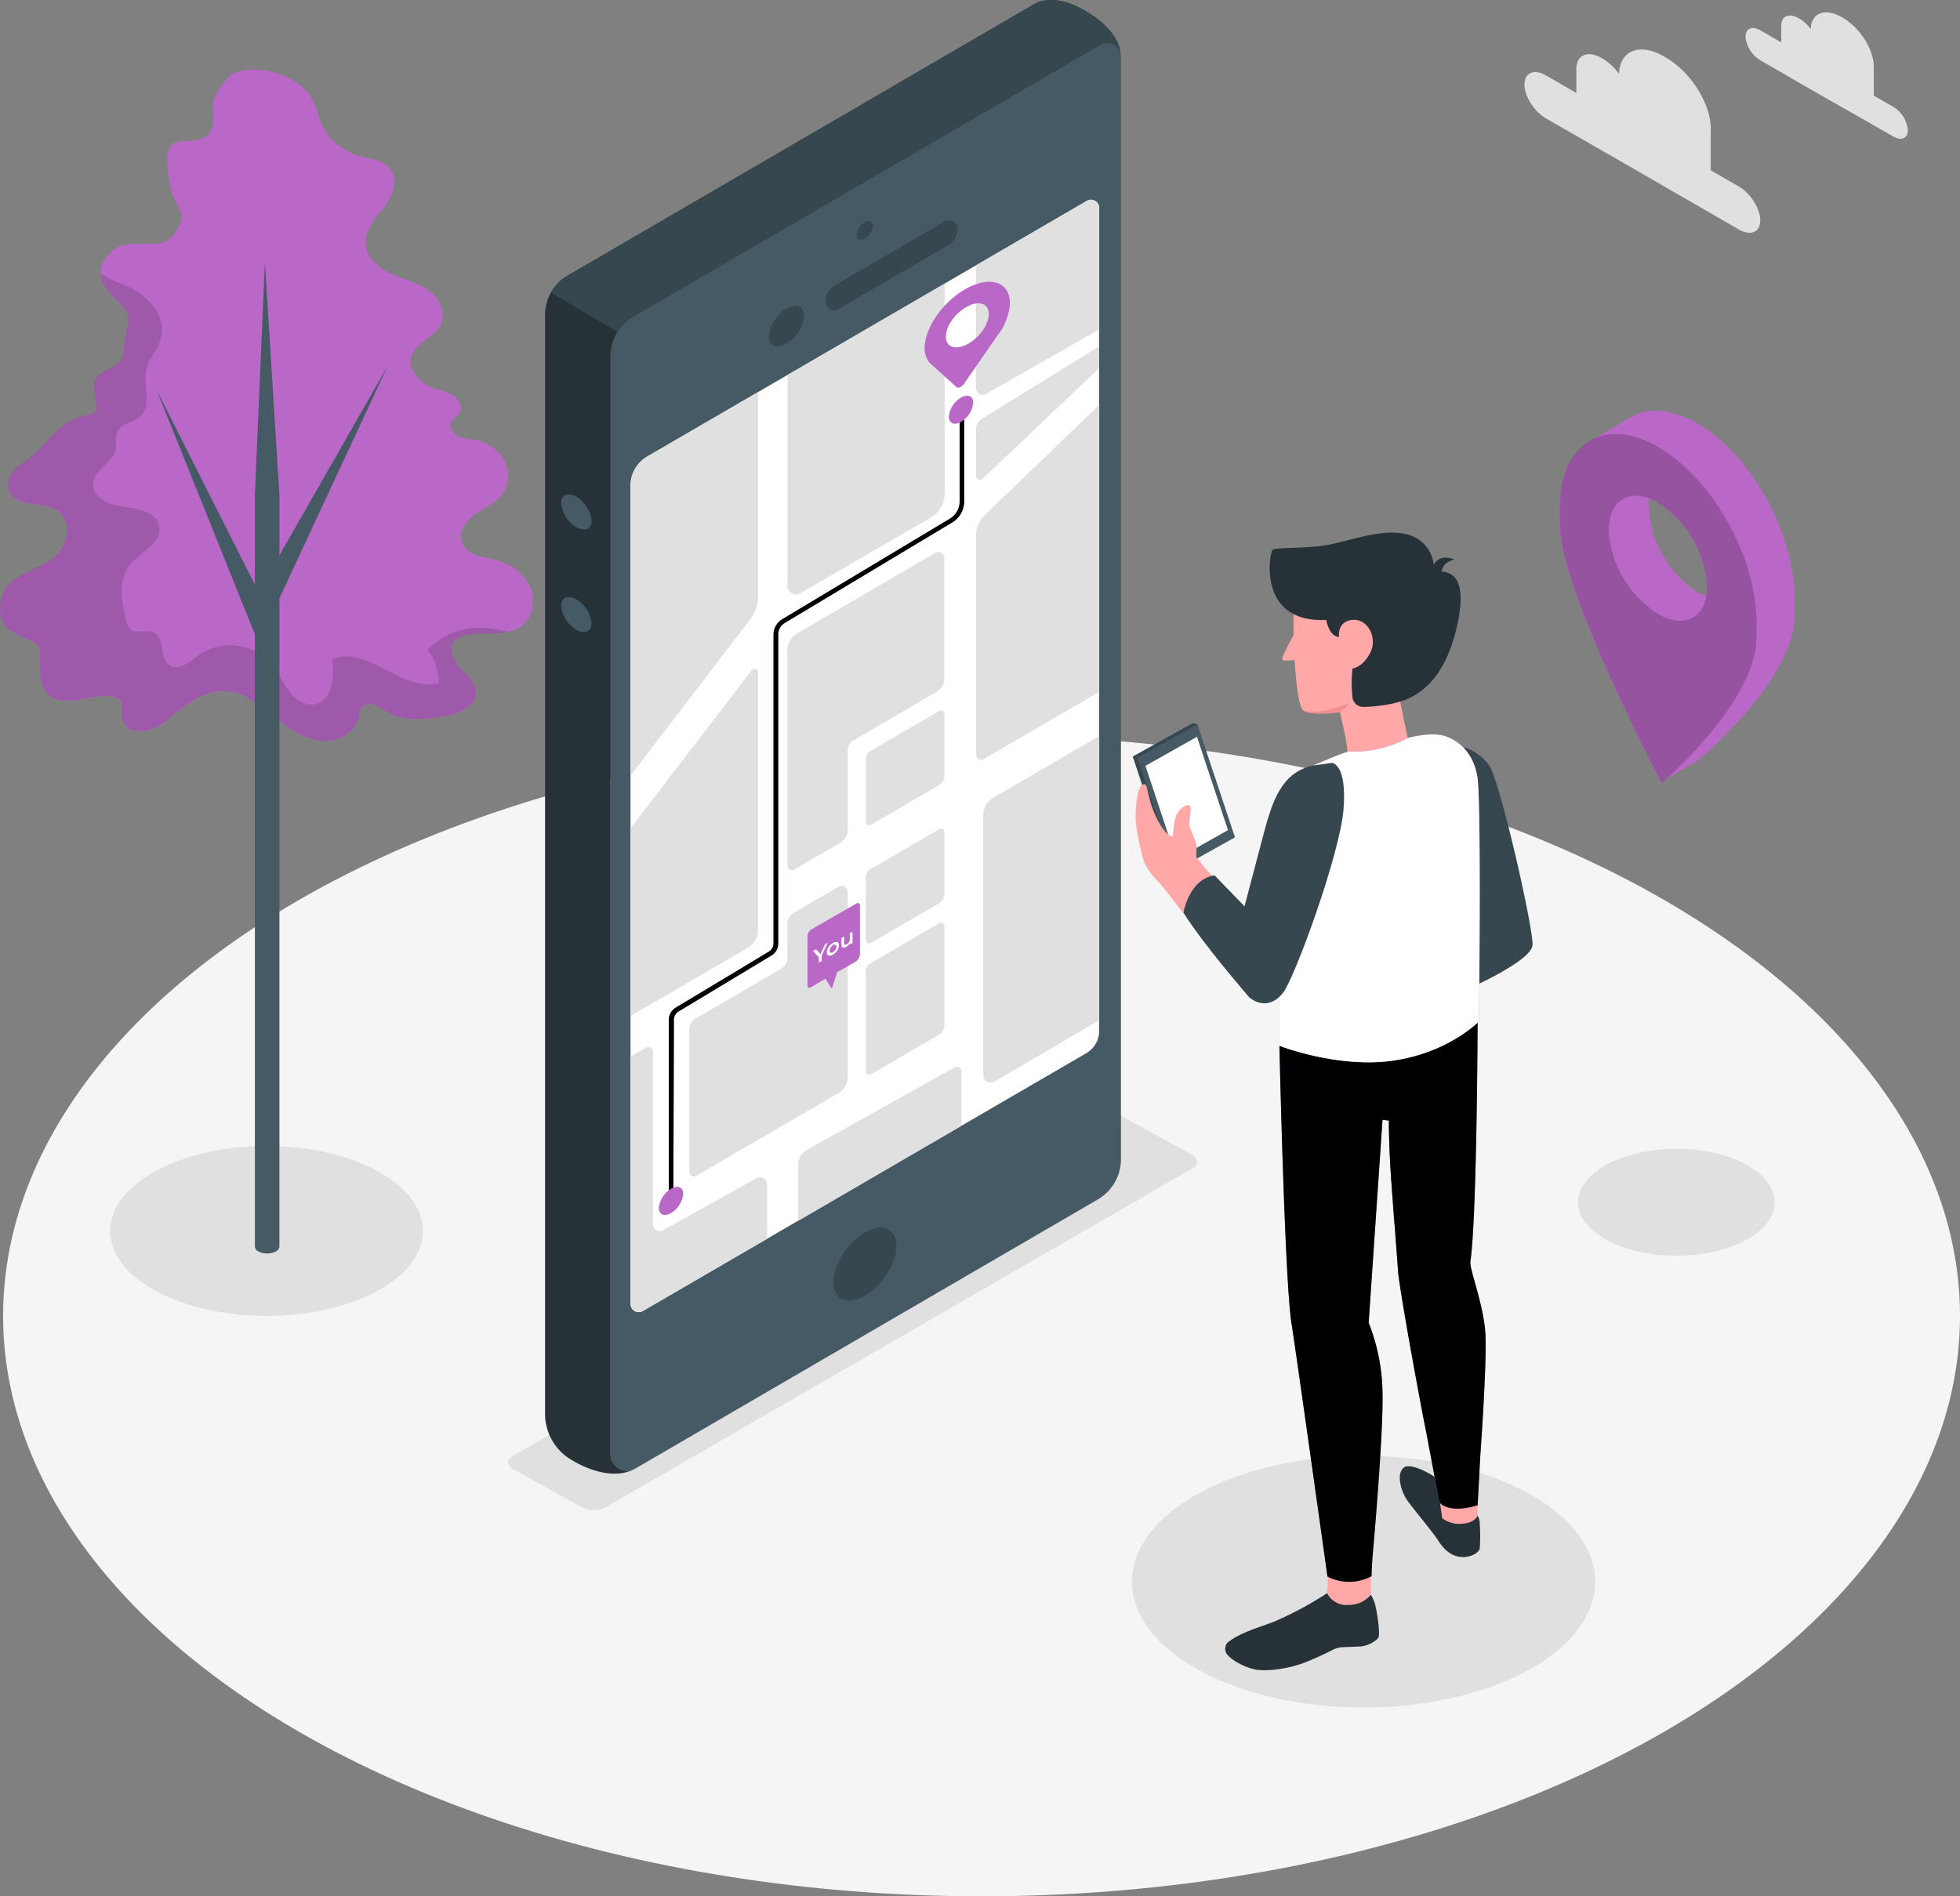<svg xmlns="http://www.w3.org/2000/svg" xmlns:xlink="http://www.w3.org/1999/xlink" viewBox="0 0 436.09 422.03" xmlns:v="https://vecta.io/nano"><rect x="0" y="0" width="436.09" height="422.03" fill="#808080" stroke="none"/><style><![CDATA[.D,.F{isolation:isolate}.N{fill:#37474f}.O{fill:#ba68c8}.P{fill:#455a64}.Q{fill:#263238}.R{fill:#ffa8a7}]]></style><ellipse cx="218.39" cy="292.85" rx="217.7" ry="129.18" fill="#f5f5f5"/><g fill="#e0e0e0"><path d="M265.31 260.02l-130.65 75.47a5.59 5.59 0 0 1-5.07 0l-15.49-8.54c-1.4-.81-1.4-2.12 0-2.92l130.69-75.48a5.59 5.59 0 0 1 5.07 0l15.5 8.54c1.35.86 1.35 2.12-.05 2.93z"/><ellipse cx="303.39" cy="352.01" rx="51.53" ry="28"/><ellipse cx="372.98" cy="267.57" rx="21.88" ry="11.89"/><ellipse cx="59.31" cy="273.95" rx="34.8" ry="18.91"/><path d="M343.99 16.78l6.74 3.92v-5.38c0-3.11 2.54-4.18 5.65-2.39l.23.14a11.7 11.7 0 0 1 3.61 3.38c.17-5.23 4.58-7 10-3.9l.41.24c5.49 3.17 10 10.26 10 15.74v9.36l6.22 3.6c2.64 1.52 4.8 4.92 4.8 7.56s-2.16 3.54-4.8 2l-8.28-4.78h0l-16.23-9.37h0l-18.35-10.54c-2.64-1.52-4.8-4.92-4.8-7.56s2.16-3.54 4.8-2.02zm47.68-10.03l4.65 2.68V5.7c0-2.14 1.76-2.88 3.9-1.64l.16.09a8.13 8.13 0 0 1 2.49 2.34c.12-3.61 3.16-4.83 6.87-2.69l.28.16c3.79 2.19 6.89 7.07 6.89 10.86v6.45l4.29 2.48a6.88 6.88 0 0 1 3.3 5.22c0 1.82-1.48 2.44-3.3 1.39l-5.72-3.29h0l-11.2-6.37h0l-12.61-7.28a6.86 6.86 0 0 1-3.3-5.21c0-1.88 1.48-2.51 3.3-1.46z"/></g><path d="M48.85 153.86a9.74 9.74 0 0 1 5.23.94c3.14 1.52 5.74 3.94 8.53 6s6 4 9.46 4.09 7.25-2.06 7.88-5.49a4.87 4.87 0 0 1 .45-1.75 2.55 2.55 0 0 1 3-.77 16.73 16.73 0 0 1 2.87 1.66c3.53 2.08 8 1.61 12 1 3.37-.49 7.63-2 7.62-5.39 0-2.22-2-3.87-3.48-5.48s-2.78-4.2-1.38-5.93a4.12 4.12 0 0 1 2-1.2c4.22-1.37 9.39.46 13-2.18 2.64-2 3.26-6 1.87-8.93a11.38 11.38 0 0 0-7.6-5.79c-2.83-.72-6.43-1.05-7.49-3.78-.92-2.39.94-5 3-6.44s4.63-2.5 6.09-4.6a7.33 7.33 0 0 0 .2-7.56 9.26 9.26 0 0 0-6.35-4.36 14.17 14.17 0 0 1-3.86-.84c-1.18-.6-2.07-2.09-1.43-3.25.38-.7 1.19-1.06 1.65-1.71.89-1.25.12-3.11-1.14-4a15.56 15.56 0 0 0-4.31-1.65c-3.06-1-6-4-5.12-7.08s5.34-4.26 6.64-7.36c1.16-2.73-.67-5.93-3.13-7.6s-5.52-2.3-8.2-3.57-5.28-3.51-5.5-6.48 2-5.59 3.91-8 3.43-5.79 1.81-8.36-5-2.62-7.81-3.51a12.65 12.65 0 0 1-7.69-6.93c-.74-1.72-1.1-3.59-2-5.23-2.72-5.11-9.72-7.34-15.1-6.72-2.82.38-3.76 1.38-5.13 3.48-.79 1.23-1.6 1.85-1.88 3.54-.41 2.47.9 5.6-1.43 7.49-3.54 2.86-9-1-8.76 5.41a26.78 26.78 0 0 0 1.19 8c1 2.69 2.89 3.85 1.29 6.87-2.08 3.9-3.44 3.88-7.6 3.87-3 0-5.53-.17-7.74 2.12-3.89 4-1.58 7.65 1.87 10.75 3.93 3.52 1.85 5.07 1.34 9.63-.25 2.2.25 2.87-1.71 4.33-3.72 2.76-5.79 1.83-4.75 7.23 1 4.93-.52 3.24-4.79 5.08-3.79 1.63-6.29 5.71-9.36 8.25-2 1.64-5 2.9-5.16 5.77-.36 5.5 6.48 4.3 9.73 5.61 5.31 2.15 3.73 9.11-.42 11.72C6.77 127.51.37 128.54.02 134.83c-.27 4.83 2.47 5.9 6.22 7.51 3 1.29 2.61 1.67 2.6 5.24 0 7.2 2.42 9.24 9.52 8.06 1.94-.32 4.91-1.14 6.85-.56 2.71.82 1.8 1.49 1.87 3.76.2 5.81 7 4.17 9.83 1.68 3.3-2.89 7.45-6.22 11.94-6.66z" class="O"/><path class="D" d="M102.96 141.6c3.24-1.05 7-.23 10.24-1a39.84 39.84 0 0 0-5.74-.9 16.25 16.25 0 0 0-12.36 4.91 11.22 11.22 0 0 1 2.49 7.42c-8 2.18-16-8.6-23.62-5.32.47 3.89 0 9.12-3.77 10-2.23.5-4.47-1-5.85-2.81s-2.23-4-3.62-5.82a12.32 12.32 0 0 0-16.36-2.38c-2.08 1.51-4.68 3.79-6.75 2.28-2.23-1.61-.87-6-3.33-7.21-1.64-.82-3.93.47-5.3-.73a3.69 3.69 0 0 1-.94-2c-1-4.11-1.82-8.86.77-12.2 2.3-3 7.17-4.8 6.65-8.52-.45-3.18-4.49-4.15-7.69-4.52s-7.23-1.87-7.07-5.08 4.43-4.67 5.06-7.76c.26-1.32-.18-2.79.42-4 .91-1.81 3.51-1.88 5-3.22 2.73-2.42.61-6.94 1.38-10.5.55-2.52 2.59-4.5 3.26-7 1.36-5-3.17-9.7-7.9-11.73a29.14 29.14 0 0 1-5.36-2.52l-.17-.13c.11 2.25 1.78 4.34 3.88 6.22 3.93 3.52 1.85 5.07 1.34 9.63-.25 2.2.25 2.87-1.71 4.33-3.72 2.76-5.79 1.83-4.75 7.23 1 4.93-.52 3.24-4.79 5.08-3.79 1.63-6.29 5.71-9.36 8.25-2 1.64-5 2.9-5.16 5.77-.36 5.5 6.48 4.3 9.73 5.61 5.31 2.15 3.73 9.11-.42 11.72C6.77 127.45.37 128.48.02 134.77c-.27 4.83 2.47 5.9 6.22 7.51 3 1.29 2.61 1.67 2.6 5.24 0 7.2 2.42 9.24 9.52 8.06 1.94-.32 4.91-1.14 6.85-.56 2.71.82 1.8 1.49 1.87 3.76.2 5.81 7 4.17 9.83 1.68 3.3-2.86 7.45-6.19 11.93-6.63a9.74 9.74 0 0 1 5.23.94c3.14 1.52 5.74 3.94 8.53 6s6 4 9.46 4.09 7.25-2.06 7.88-5.49a4.87 4.87 0 0 1 .45-1.75 2.55 2.55 0 0 1 3-.77 16.73 16.73 0 0 1 2.87 1.66c3.53 2.08 8 1.61 12 1 3.37-.49 7.63-2 7.62-5.39 0-2.22-2-3.87-3.48-5.48s-2.78-4.2-1.38-5.93a4.16 4.16 0 0 1 1.94-1.11z" opacity=".15"/><path d="M34.85 86.79l21.86 43.34v-19.94l2.23-51.83 3.23 51.83v13.41l24-42-24 51.56V277.4a1.38 1.38 0 0 1-.8 1.11 4.3 4.3 0 0 1-3.86 0 1.34 1.34 0 0 1-.8-1.11V141.19z" class="P"/><path d="M377.66 94.22c-6-3.47-11.5-3.6-15.43-1l-7.65 4.48c-4.72 2.22-7.65 7.87-7.51 16.1v3.35c.23 13.81 19.92 52 22.36 56.71l-.44.47.53-.3.16.3s.47-.4 1.27-1.13l6.71-3.87s21.66-17.85 21.66-32.52v-3.35c0-14.76-9.7-32.33-21.66-39.24zm-9 17.51a24 24 0 0 1 11.14 18.59 13.27 13.27 0 0 1-.17 2.34 11.84 11.84 0 0 1-2-.92 23.9 23.9 0 0 1-10.78-18.76h-.06a12.66 12.66 0 0 1 .17-2 14.17 14.17 0 0 1 1.69.72z" class="O"/><path class="F" d="M347.1 117.1c.25 14.73 22.61 57.18 22.61 57.18s21.39-18.16 21.11-32.88v-3.35c-.25-14.73-10.24-32.11-22.32-38.82s-21.68-.22-21.43 14.52zm10.85 1.07c-.11-6.86 4.7-9.79 10.73-6.44a24 24 0 0 1 11.14 18.59c.12 6.86-4.69 9.79-10.73 6.44a24 24 0 0 1-11.17-18.59z" opacity=".2"/><path d="M244.93 9.92l-104.1 60.6a10.07 10.07 0 0 0-5 8.71v244.38a3.7 3.7 0 0 0 5.57 3.2l102.87-59.88a10.32 10.32 0 0 0 5.13-8.93V12.49a3 3 0 0 0-4.47-2.57z" class="P"/><path d="M249.39 12.48v.33-.57a1 1 0 0 1 0 .24z" class="N"/><path d="M241.82 44.7l-97.81 56.9a7.49 7.49 0 0 0-3.72 6.47v182.14a1.81 1.81 0 0 0 2.73 1.56l98.66-57.37a5.76 5.76 0 0 0 2.88-5V46.31a1.82 1.82 0 0 0-2.74-1.61z" fill="#fff"/><path d="M141.38 326.81a2.77 2.77 0 0 1-.49.24c.21-.08.33-.14.49-.24z" class="N"/><path d="M249.33 11.85a3 3 0 0 0-4.4-1.93l-104.09 60.6a10.13 10.13 0 0 0-5 8.7v244.39a3.72 3.72 0 0 0 5.07 3.45c-5.77 2.84-13.25-1.87-13.25-1.87a11.92 11.92 0 0 1-6.39-10.74V70.07a10.12 10.12 0 0 1 5-8.71L230.36.77s4.25-2.69 11.66 2c0 0 6.61 3.53 7.31 9.08z" class="Q"/><path d="M249.33 11.85a3 3 0 0 0-4.4-1.93l-104.09 60.6a9.92 9.92 0 0 0-3.45 3.33l-14.83-8.74a10.05 10.05 0 0 1 3.69-3.75L230.36.77s4.25-2.69 11.66 2c0 0 6.61 3.53 7.31 9.08zM178.9 70.31a8.08 8.08 0 0 1-3.91 6.16c-2.16 1.25-3.91.51-3.91-1.65a8.12 8.12 0 0 1 3.91-6.17c2.16-1.24 3.91-.5 3.91 1.66zm20.55 206.96c0 3.89-3.15 8.85-7 11.1s-7 .91-7-3 3.15-8.85 7-11.09 7-.89 7 2.99z" class="N"/><g class="P"><use xlink:href="#B"/><use xlink:href="#B" y="22.82"/></g><path d="M194.22 50.24a3.75 3.75 0 0 1-1.81 2.86c-1 .58-1.81.24-1.81-.76a3.77 3.77 0 0 1 1.81-2.86c1-.58 1.81-.24 1.81.76zm-7.72 18.57l24.38-14.19a4.28 4.28 0 0 0 2.12-3.69h0a1.88 1.88 0 0 0-2.83-1.63l-24.39 14.19a4.28 4.28 0 0 0-2.12 3.69h0a1.89 1.89 0 0 0 2.84 1.63z" class="N"/><path d="M168.69 87.25v45.15a9.19 9.19 0 0 1-1.91 5.62l-26.48 34.59v-64.54a7.46 7.46 0 0 1 3.71-6.47zm9.28 44.83l29.13-16.9a6.2 6.2 0 0 0 3.07-5.35V63.16l-34.94 20.32v47a1.85 1.85 0 0 0 2.74 1.6zm32.13-7.9v26.93a3.23 3.23 0 0 1-1.6 2.78L190 164.7a2.82 2.82 0 0 0-1.39 2.43v17.52a3.41 3.41 0 0 1-1.69 2.93l-10.21 5.93a1 1 0 0 1-1.53-.89V144.7a4.24 4.24 0 0 1 2.12-3.68l30.8-17.98a1.32 1.32 0 0 1 2 1.14zm-16.45 42.97l15.37-8.95a.74.74 0 0 1 1.11.64v13.68a2.65 2.65 0 0 1-1.32 2.29l-15 8.73a.8.8 0 0 1-1.19-.69v-13.87a2.12 2.12 0 0 1 1.03-1.83zm0 26.31l15.37-8.95a.74.74 0 0 1 1.11.63v13.68a2.63 2.63 0 0 1-1.32 2.29l-15 8.73a.79.79 0 0 1-1.19-.69v-13.86a2.11 2.11 0 0 1 1.03-1.83zm0 20.96l15.37-9a.74.74 0 0 1 1.11.64v22a2.65 2.65 0 0 1-1.32 2.29l-15 8.73a.79.79 0 0 1-1.19-.69v-22.14a2.12 2.12 0 0 1 1.03-1.83zm20.27 24v12.13l-36.33 21.15v-12.38a4 4 0 0 1 2-3.46l32.81-18.31a1 1 0 0 1 1.52.87zm-45.23-88.84v57.29a4.75 4.75 0 0 1-2.37 4.1l-26 15.13v-41.82l27-35.19a.8.8 0 0 1 1.37.49zm75.88-103.27v27L219.34 87.7a1.44 1.44 0 0 1-2.16-1.25v-27.4l24.64-14.35a1.83 1.83 0 0 1 2.75 1.61zm0 43.8v63.88l-25.8 15a1.06 1.06 0 0 1-1.59-.91v-48.93a6.29 6.29 0 0 1 1.94-4.54zm-.01-13.03l-26 16.07a2.92 2.92 0 0 0-1.39 2.49v10.28a.87.87 0 0 0 1.48.63l25.91-24.63zm-55.95 121.47v41.15a4.15 4.15 0 0 1-2.07 3.59l-31.67 18.41a1 1 0 0 1-1.5-.87v-31.79a2.68 2.68 0 0 1 1.32-2.31l19.16-11.17a2.66 2.66 0 0 0 1.33-2.31v-7.68a2.76 2.76 0 0 1 1.37-2.39l10-5.81a1.36 1.36 0 0 1 2.06 1.18zm-17.94 65.02v12.13l-27.66 16.08a1.81 1.81 0 0 1-2.71-1.58v-55.08l3.49-2a1 1 0 0 1 1.48.86v38.53a1.5 1.5 0 0 0 2.23 1.31l20.8-11.6a1.59 1.59 0 0 1 2.37 1.35zm73.9-99.76v63.25l-23.26 13.64a1.68 1.68 0 0 1-2.54-1.45v-57.91a4.38 4.38 0 0 1 2.16-3.76z" fill="#e0e0e0"/><use xlink:href="#C" class="O"/><use xlink:href="#C" opacity=".4"/><path d="M152.01 265.7a5.62 5.62 0 0 1-2.7 4.27c-1.5.86-2.71.35-2.71-1.15a5.59 5.59 0 0 1 2.71-4.26c1.49-.86 2.7-.35 2.7 1.14zm64.52-176.08a5.64 5.64 0 0 1-2.7 4.27c-1.5.86-2.71.35-2.71-1.15a5.59 5.59 0 0 1 2.71-4.26c1.49-.86 2.7-.35 2.7 1.14zm5.94-15.66h0a13.69 13.69 0 0 0 2.16-5.61c.57-4.87-3.19-7-8.38-4.74s-9.88 8-10.45 12.89a5.32 5.32 0 0 0 1 4.22h0l.06.05a3.3 3.3 0 0 0 .52.47l5.44 4.91c.36.32 1.17 0 1.64-.71l7.17-10.33.81-1.15zm-6.73-6c2.62-1.14 4.51-.07 4.23 2.39s-2.64 5.37-5.26 6.5-4.51.07-4.23-2.39 2.62-5.35 5.26-6.48zm-25.17 133.1l-10 5.76a1.76 1.76 0 0 0-.89 1.54v11.08a.41.41 0 0 0 .61.36l3.4-2 1.18 2a.17.17 0 0 0 .3 0l1.08-3.42 4-2.28a2.18 2.18 0 0 0 1.08-1.87v-10.75a.48.48 0 0 0-.76-.42z" class="O"/><path d="M182.82 212.7v1.17l-.62.35v-1.16l-1.3-1.4.66-.38 1 1.05 1-2.18.6-.35zm1.8 0a.56.56 0 0 1-.48-.18.81.81 0 0 1-.17-.57 1.82 1.82 0 0 1 .17-.77 2.6 2.6 0 0 1 .48-.74 3 3 0 0 1 .69-.56 1.58 1.58 0 0 1 .7-.24.65.65 0 0 1 .48.18.86.86 0 0 1 .17.57 2 2 0 0 1-.17.77 2.87 2.87 0 0 1-1.18 1.31 1.37 1.37 0 0 1-.69.23zm1.23-1.27a1.27 1.27 0 0 0 .25-.73q0-.36-.21-.45a.59.59 0 0 0-.54.09 1.52 1.52 0 0 0-.54.53 1.32 1.32 0 0 0-.21.69c0 .24.07.39.21.46a.6.6 0 0 0 .54-.1 1.44 1.44 0 0 0 .5-.52zm3.83-4.07v2.53l-.56.32v-.32a2.67 2.67 0 0 1-.36.47 1.93 1.93 0 0 1-.46.35.94.94 0 0 1-.8.18c-.19-.07-.29-.3-.29-.66v-1.45l.59-.34v1.36c0 .23.05.37.16.42s.25 0 .44-.08a1.38 1.38 0 0 0 .5-.49 1.3 1.3 0 0 0 .19-.67v-1.28z" fill="#fff"/><path d="M328.76 337.28a3.54 3.54 0 0 1 .47 1.76 38.67 38.67 0 0 1 0 5.6c-.17.86-2 2.11-4.33 1.85s-3.89-2-5-3.77-6.14-7.74-7.05-9.19-2.33-5.3-.56-6.88c1.49-1.33 7.07 1.71 8.56 3.39s7.91 7.24 7.91 7.24zm-23.75 17.64a8.2 8.2 0 0 1 1.09 2.78c.36 1.61.94 5.47.64 6.63-.15.56-2.15 2-4.12 2.1l-3.72.15a5.53 5.53 0 0 0-2.42.62 65.77 65.77 0 0 1-6.29 2.84c-3.74 1.43-8.65 2-11 1.49s-5.14-2-6.26-3.46a2.16 2.16 0 0 1 .11-2.43c2.89-2.41 7.69-3.6 10.66-4.83a77 77 0 0 0 11.57-6.25c.73-.56 9.74.36 9.74.36z" class="Q"/><path d="M305.01 349.43v5.49a6.37 6.37 0 0 1-4.94 2.26 4.83 4.83 0 0 1-4.8-2.6 44 44 0 0 0 .13-5.15zm23.75-15.46v3.31s-.49 1.74-3.81 1.85a6.1 6.1 0 0 1-4.07-1.26l-.69-4.87z" class="R"/><use xlink:href="#D" class="O"/><use xlink:href="#D" opacity=".4"/><path d="M307.6 249.16l1.43.19s-.08 5.12.56 14.22l.62 9.2 2.34-23.17a37.5 37.5 0 0 0 11.15-10c-9.5 7.28-16.1 9.53-16.1 9.53z" opacity=".4"/><path d="M331.33 170.32a11.06 11.06 0 0 0-5.52-4l1.76 53.33s13-5.8 13.4-9.24c.39-3.08-7.23-36.71-9.64-40.09z" class="N"/><path d="M287.8 141.4v-6.06c.26-3.95 1.44-5.52 1.44-5.52 4.83-6.31 22.53-4.89 23.79-1.34s3.72 22.93-1.74 26.39c.56 3 2.13 10.42 2.13 10.42-4.41 4-13.65 2.73-13.65 2.73.27-1.35-1-6.76-1.64-9.51-3.78.45-7.07.4-8.14-.4h0a1.11 1.11 0 0 1-.22-.21c-.82-1.17-1.4-5.62-1.72-11-1 .13-2.55.26-2.75-.13s1.57-3.73 2.5-5.37z" class="R"/><path d="M297.92 141.76s-.5-3.47 3-3.8 5.64 4.12 3.93 7.37-3.93 3.46-3.93 3.46a30.91 30.91 0 0 0 0 6.46 2.45 2.45 0 0 0 2.52 2.08c2.5-.07 7-.44 10.32-2.06 4.85-2.37 8.16-7.28 10-14.26s2.13-13.54-3-13.78c0 0-.05-1.95 2.83-2.72 0 0-3.21-1.47-4.59 1.21a7.82 7.82 0 0 0-5.48-6.67c-5.12-1.53-11.47.75-17 2s-12.8.59-13.43 1.38-3.34 16.26 12 15.54c-.05-.03.66 3.73 2.83 3.79z" class="Q"/><path d="M289.99 158.11c1.07.8 4.36.85 8.14.4a6.4 6.4 0 0 0 2-2c-.28.1-6.31 2.71-10.14 1.6z" fill="#f28f8f"/><use xlink:href="#E" class="O"/><use xlink:href="#E" fill="#fff" opacity=".4"/><path d="M260.4 193.52l-8.37-25.15 13.32-7.41 1.06.25 7.3 24.9-13.31 7.41z" class="N"/><path d="M261.46 193.77l-8.37-25.15 13.32-7.41 8.37 25.15-13.32 7.41z" class="P"/><path d="M261.75 191.2l-6.89-20.76 11.46-6.46 6.9 20.77-11.47 6.45z" fill="#fff"/><path d="M254.38 174.58s.64-.5.94 1.29 2 8.11 5 10.14c0 0 .67.28.69-.32a14.13 14.13 0 0 1 .67-4.11c.6-1.56 2.18-2.62 2.92-2.35s-.07 3.12 0 4.21 1.54 3.61 1.61 4.78-.12 2 0 2.55a44.78 44.78 0 0 0 3.49 4.13l-6.51 8.24s-4.23-5.62-5.32-6.73-3-3.29-3.54-5.27a58.42 58.42 0 0 1-1.66-8.49c0-1.71-.02-7.53 1.71-8.07z" class="R"/><path d="M292.1 170.37l4.26-.59s3.37.19 2.57 10.29-10.85 37.42-13.36 40.74c-3.37 4.46-7.23 1.75-8 .72s-9.16-10.47-14.26-18.39c0 0 1.19-7.47 6.93-8.32l6.66 6.88 4.22-16c1.98-7.44 3.98-13.75 10.98-15.33z" class="N"/><defs ><path id="B" d="M124.85 111.99a7 7 0 0 0 3.38 5.34c1.87 1.08 3.39.44 3.39-1.43a7 7 0 0 0-3.39-5.34c-1.87-1.08-3.38-.44-3.38 1.43z"/><path id="C" d="M149.81 267.57h-1v-40.61a3.18 3.18 0 0 1 1.51-2.69l20.78-12.5a2.09 2.09 0 0 0 1-1.76v-68.78a4 4 0 0 1 2-3.45l37.26-22.36a4.47 4.47 0 0 0 2.16-3.81V91.18h1v20.43a5.46 5.46 0 0 1-2.65 4.66l-37.25 22.36a3 3 0 0 0-1.47 2.6v68.78a3.09 3.09 0 0 1-1.48 2.62l-20.73 12.5a2.13 2.13 0 0 0-1 1.83z"/><path id="D" d="M284.66 232.51s1.17 52.4 2.69 62c1.05 6.57 8 56.34 8 56.34a10.41 10.41 0 0 0 9.82-.08c0 0 0-1.75.24-4.6s2.41-27.16 2.19-36.3a43.8 43.8 0 0 0-3.08-15.48l3.08-45.18 1.43.18s-.07 4.82.53 13.38l1.54 20.64c.76 6.32 5 29.33 6.24 35.43l2.94 15.57c2.67 2.66 8.49.56 8.49.56l.59-11.05c.3-4.19 1.58-23 1.07-27.94-.71-6.88-3.52-13.5-3.27-15.25 1.46-10.13 1.6-53.25 1.6-53.25z"/><path id="E" d="M284.54 195.99v36.71s13.1 5.16 25.52 3.33 19-8.74 19-8.74.55-48.42-.34-54.3-4.86-8.67-7.9-9.34-7.59.59-7.59.59a24.91 24.91 0 0 1-13.23 3c-3.49 1.16-7.31 3-10.5 4.2-9.09 3.55-4.96 24.55-4.96 24.55z"/></defs></svg>